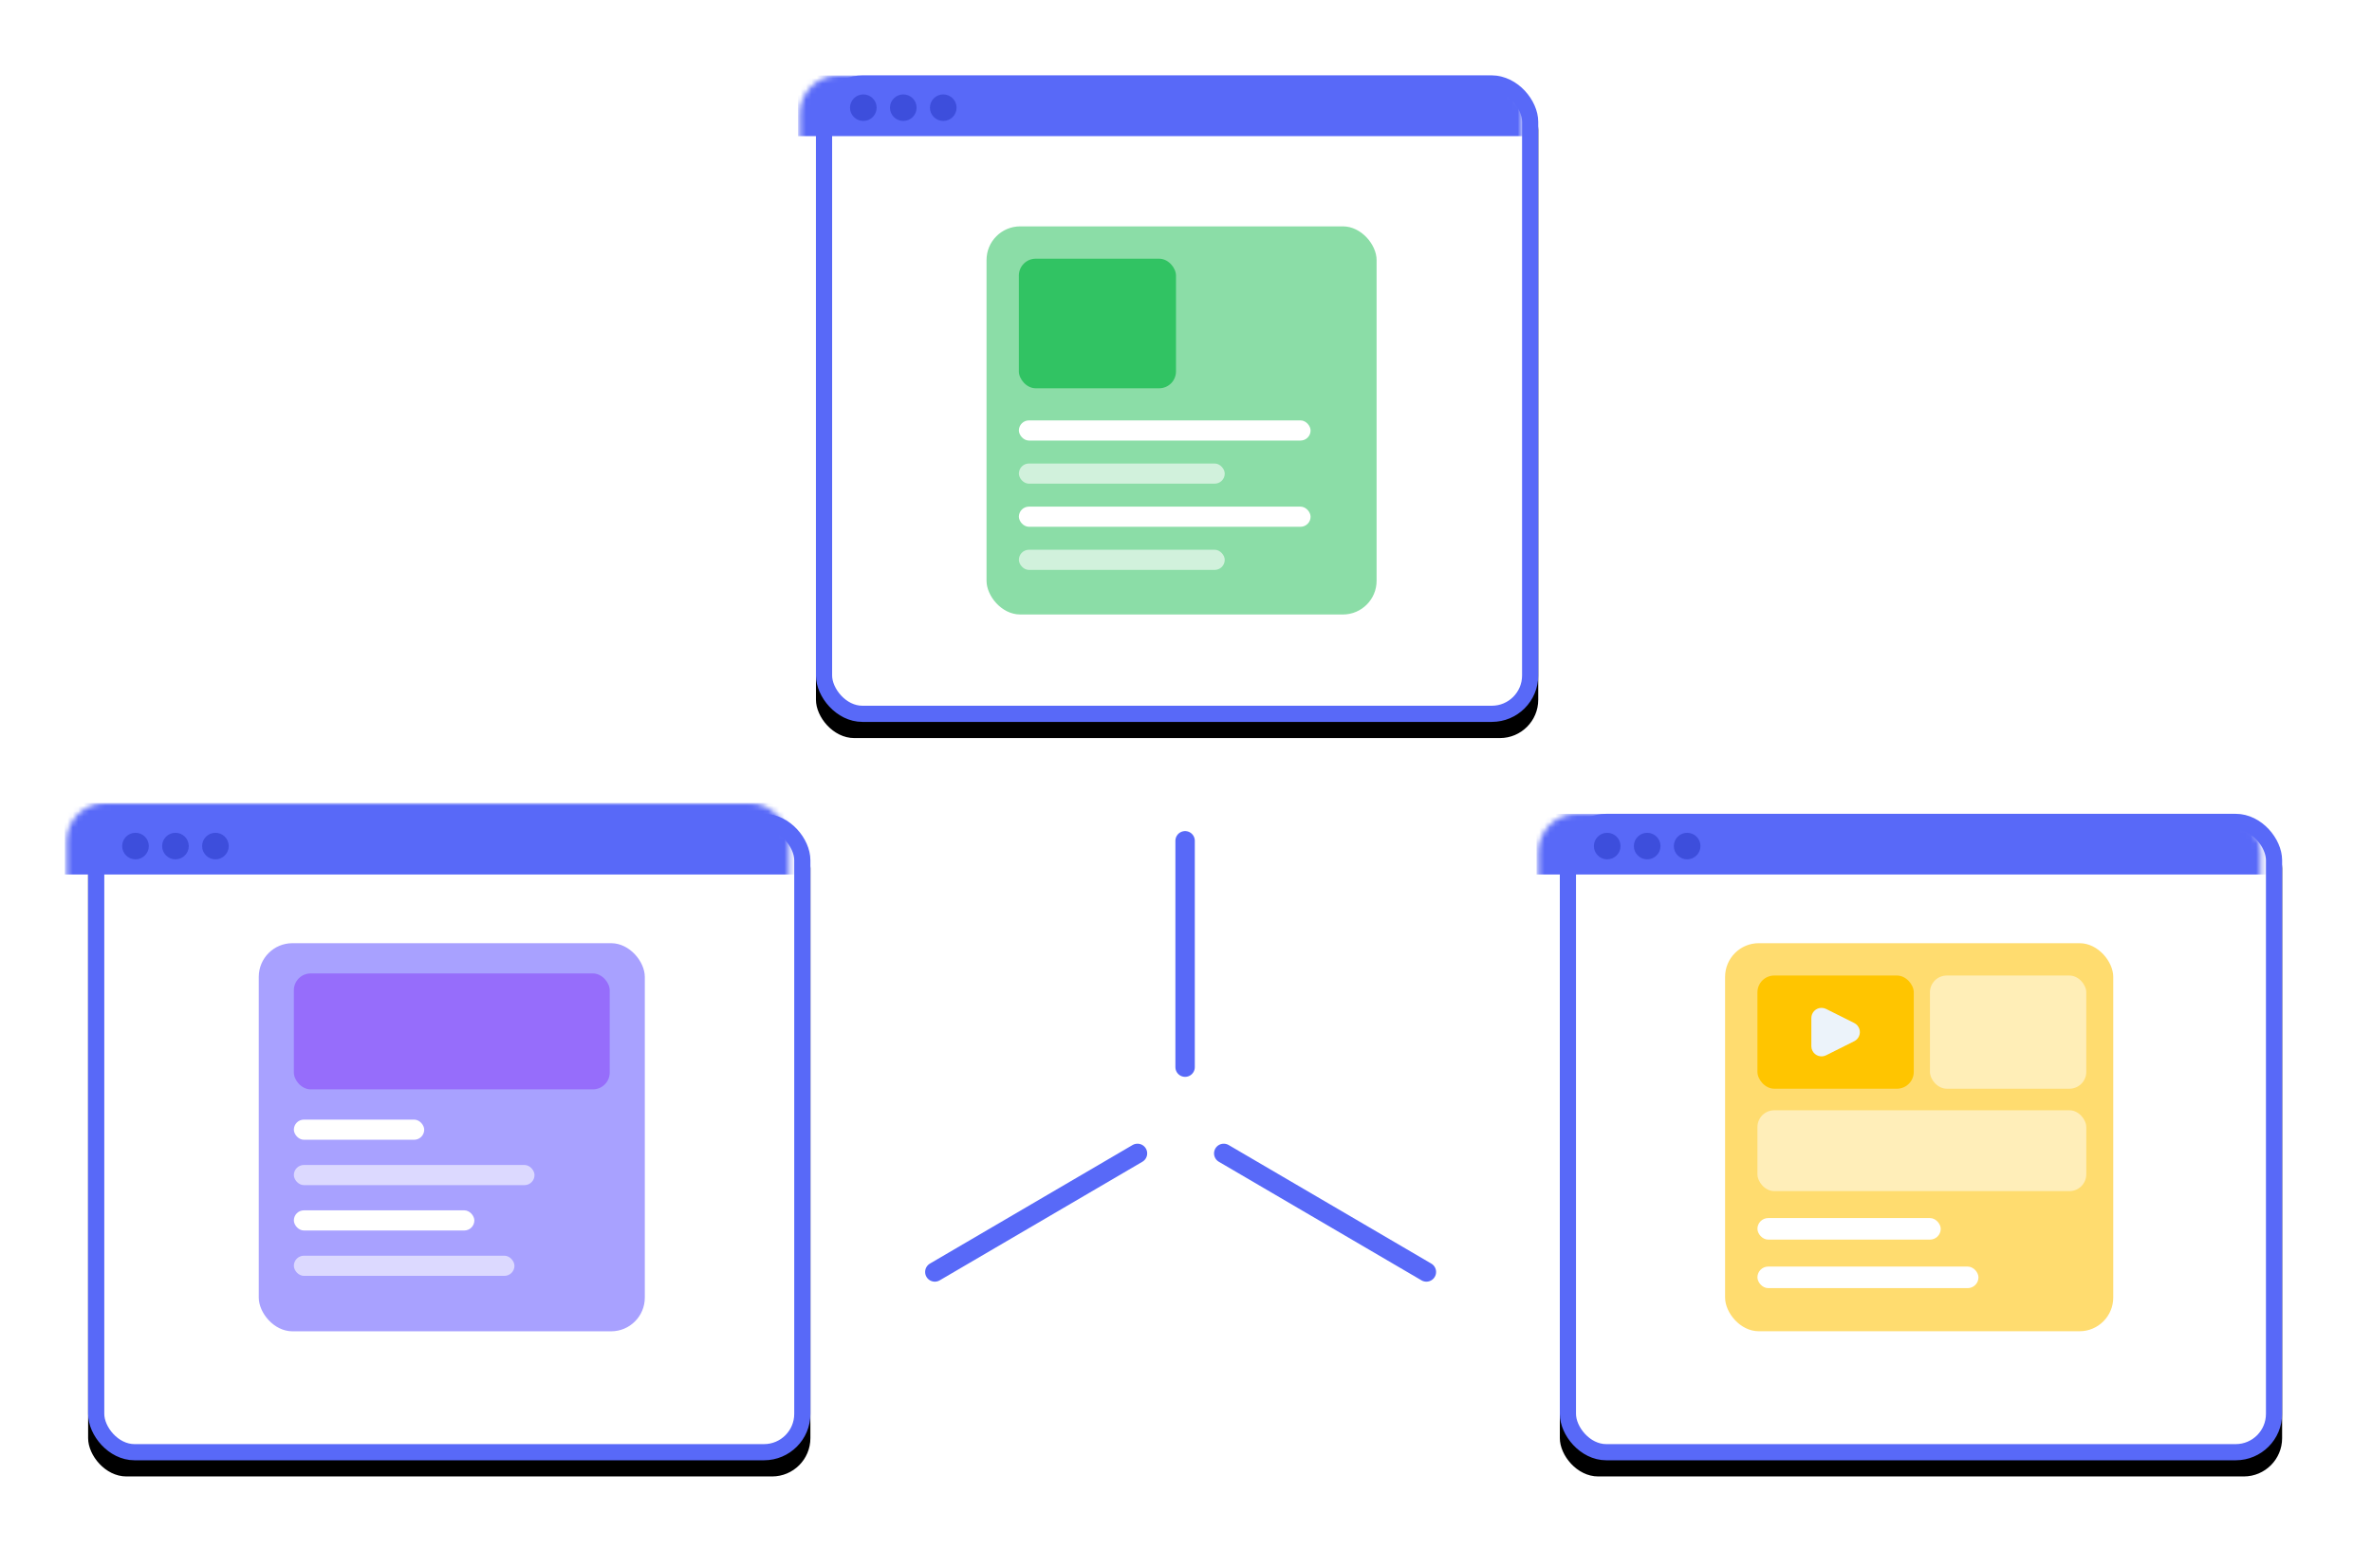 <svg width="440px" height="291px" viewBox="0 0 440 291" version="1.1" xmlns="http://www.w3.org/2000/svg" xmlns:xlink="http://www.w3.org/1999/xlink">
    <!-- Generator: Sketch 51.3 (57544) - http://www.bohemiancoding.com/sketch -->
    <title>Group 9</title>
    <desc>Created with Sketch.</desc>
    <defs>
        <rect id="path-1" x="0.345" y="0" width="133.983" height="119.943" rx="7.109"></rect>
        <filter x="-20.2%" y="-20.0%" width="140.3%" height="145.0%" filterUnits="objectBoundingBox" id="filter-3">
            <feOffset dx="0" dy="3" in="SourceAlpha" result="shadowOffsetOuter1"></feOffset>
            <feGaussianBlur stdDeviation="8.5" in="shadowOffsetOuter1" result="shadowBlurOuter1"></feGaussianBlur>
            <feComposite in="shadowBlurOuter1" in2="SourceAlpha" operator="out" result="shadowBlurOuter1"></feComposite>
            <feColorMatrix values="0 0 0 0 1   0 0 0 0 1   0 0 0 0 1  0 0 0 0.284 0" type="matrix" in="shadowBlurOuter1"></feColorMatrix>
        </filter>
        <rect id="path-4" x="0.345" y="0" width="133.983" height="119.943" rx="7.109"></rect>
        <filter x="-20.2%" y="-20.0%" width="140.3%" height="145.0%" filterUnits="objectBoundingBox" id="filter-6">
            <feOffset dx="0" dy="3" in="SourceAlpha" result="shadowOffsetOuter1"></feOffset>
            <feGaussianBlur stdDeviation="8.5" in="shadowOffsetOuter1" result="shadowBlurOuter1"></feGaussianBlur>
            <feComposite in="shadowBlurOuter1" in2="SourceAlpha" operator="out" result="shadowBlurOuter1"></feComposite>
            <feColorMatrix values="0 0 0 0 1   0 0 0 0 1   0 0 0 0 1  0 0 0 0.284 0" type="matrix" in="shadowBlurOuter1"></feColorMatrix>
        </filter>
        <rect id="path-7" x="0.345" y="0" width="133.983" height="119.943" rx="7.109"></rect>
        <filter x="-20.2%" y="-20.0%" width="140.3%" height="145.0%" filterUnits="objectBoundingBox" id="filter-9">
            <feOffset dx="0" dy="3" in="SourceAlpha" result="shadowOffsetOuter1"></feOffset>
            <feGaussianBlur stdDeviation="8.5" in="shadowOffsetOuter1" result="shadowBlurOuter1"></feGaussianBlur>
            <feComposite in="shadowBlurOuter1" in2="SourceAlpha" operator="out" result="shadowBlurOuter1"></feComposite>
            <feColorMatrix values="0 0 0 0 1   0 0 0 0 1   0 0 0 0 1  0 0 0 0.284 0" type="matrix" in="shadowBlurOuter1"></feColorMatrix>
        </filter>
    </defs>
    <g id="Current" stroke="none" stroke-width="1" fill="none" fill-rule="evenodd">
        <g id="DET-Desktop-Index" transform="translate(-151, -814)">
            <g id="Group-9" transform="translate(167, 828)">
                <g id="Group" transform="translate(273, 137)">
                    <g id="Rectangle-5-Copy-3">
                        <mask id="mask-2" fill="white">
                            <use xlink:href="#path-1"></use>
                        </mask>
                        <g id="Mask">
                            <use fill="black" fill-opacity="1" filter="url(#filter-3)" xlink:href="#path-1"></use>
                            <rect stroke="#5869F8" stroke-width="3" stroke-linejoin="square" fill="#FFFFFF" fill-rule="evenodd" x="1.845" y="1.5" width="130.983" height="116.943" rx="7.109"></rect>
                        </g>
                        <rect id="Rectangle-5" fill="#5869F8" mask="url(#mask-2)" x="-3.979" y="0" width="143.338" height="11.256"></rect>
                        <ellipse id="Oval" fill="#3D4EDC" mask="url(#mask-2)" cx="9.133" cy="5.98" rx="2.471" ry="2.462"></ellipse>
                        <ellipse id="Oval-Copy" fill="#3D4EDC" mask="url(#mask-2)" cx="16.547" cy="5.98" rx="2.471" ry="2.462"></ellipse>
                        <ellipse id="Oval-Copy-2" fill="#3D4EDC" mask="url(#mask-2)" cx="23.961" cy="5.98" rx="2.471" ry="2.462"></ellipse>
                    </g>
                </g>
                <g id="Group-23" transform="translate(304, 161)">
                    <rect id="Rectangle-8" fill="#FFDC6F" x="0" y="0" width="72" height="72" rx="6.248"></rect>
                    <rect id="Rectangle-8-Copy" fill="#FFC500" x="6" y="6" width="29" height="21" rx="3.124"></rect>
                    <path d="M18.734,20.8 C17.801,21.267 16.666,20.888 16.199,19.955 C16.068,19.693 16,19.404 16,19.11 L16,13.889 C16,12.846 16.846,12 17.889,12 C18.182,12 18.472,12.068 18.734,12.199 L23.955,14.81 C24.888,15.277 25.267,16.411 24.8,17.345 C24.617,17.71 24.321,18.007 23.955,18.189 L18.734,20.8 Z" id="Triangle" fill="#ECF3FA"></path>
                    <rect id="Rectangle-8-Copy-6" fill="#FFFFFF" opacity="0.5" x="38" y="6" width="29" height="21" rx="3.124"></rect>
                    <rect id="Rectangle-8-Copy-2" fill="#FFFFFF" opacity="0.515" x="6" y="31" width="61" height="15" rx="3.124"></rect>
                    <rect id="Rectangle-8-Copy-4" fill="#FFFFFF" x="6" y="51" width="34" height="4" rx="2"></rect>
                    <rect id="Rectangle-8-Copy-5" fill="#FFFFFF" x="6" y="60" width="41" height="4" rx="2"></rect>
                </g>
                <g id="Rectangle-5-Copy-3" transform="translate(135.012, 0)">
                    <mask id="mask-5" fill="white">
                        <use xlink:href="#path-4"></use>
                    </mask>
                    <g id="Mask">
                        <use fill="black" fill-opacity="1" filter="url(#filter-6)" xlink:href="#path-4"></use>
                        <rect stroke="#5869F8" stroke-width="3" stroke-linejoin="square" fill="#FFFFFF" fill-rule="evenodd" x="1.845" y="1.5" width="130.983" height="116.943" rx="7.109"></rect>
                    </g>
                    <rect id="Rectangle-5" fill="#5869F8" mask="url(#mask-5)" x="-2.979" y="0" width="141.338" height="11.256"></rect>
                    <ellipse id="Oval" fill="#3D4EDC" mask="url(#mask-5)" cx="9.133" cy="5.98" rx="2.471" ry="2.462"></ellipse>
                    <ellipse id="Oval-Copy" fill="#3D4EDC" mask="url(#mask-5)" cx="16.547" cy="5.98" rx="2.471" ry="2.462"></ellipse>
                    <ellipse id="Oval-Copy-2" fill="#3D4EDC" mask="url(#mask-5)" cx="23.961" cy="5.98" rx="2.471" ry="2.462"></ellipse>
                </g>
                <g id="Group-25" transform="translate(167, 28)">
                    <rect id="Rectangle-8" fill="#31C363" opacity="0.56" x="0" y="0" width="72.355" height="72.012" rx="6.248"></rect>
                    <rect id="Rectangle-8-Copy" fill="#31C363" x="6" y="6" width="29.143" height="24.041" rx="3.124"></rect>
                    <rect id="Rectangle-8-Copy-2" fill="#FFFFFF" x="6" y="36" width="54.111" height="3.741" rx="1.87"></rect>
                    <rect id="Rectangle-8-Copy-3" fill="#FFFFFF" opacity="0.6" x="6" y="44" width="38.187" height="3.741" rx="1.87"></rect>
                    <rect id="Rectangle-8-Copy-4" fill="#FFFFFF" x="6" y="52" width="54.111" height="3.741" rx="1.87"></rect>
                    <rect id="Rectangle-8-Copy-5" fill="#FFFFFF" opacity="0.6" x="6" y="60" width="38.187" height="3.741" rx="1.87"></rect>
                </g>
                <g id="Group-Copy" transform="translate(0, 137)">
                    <g id="Rectangle-5-Copy-3">
                        <mask id="mask-8" fill="white">
                            <use xlink:href="#path-7"></use>
                        </mask>
                        <g id="Mask">
                            <use fill="black" fill-opacity="1" filter="url(#filter-9)" xlink:href="#path-7"></use>
                            <rect stroke="#5869F8" stroke-width="3" stroke-linejoin="square" fill="#FFFFFF" fill-rule="evenodd" x="1.845" y="1.5" width="130.983" height="116.943" rx="7.109"></rect>
                        </g>
                        <rect id="Rectangle-5" fill="#5869F8" mask="url(#mask-8)" x="-3.979" y="-2" width="143.338" height="13.256"></rect>
                        <ellipse id="Oval" fill="#3D4EDC" mask="url(#mask-8)" cx="9.133" cy="5.98" rx="2.471" ry="2.462"></ellipse>
                        <ellipse id="Oval-Copy" fill="#3D4EDC" mask="url(#mask-8)" cx="16.547" cy="5.98" rx="2.471" ry="2.462"></ellipse>
                        <ellipse id="Oval-Copy-2" fill="#3D4EDC" mask="url(#mask-8)" cx="23.961" cy="5.98" rx="2.471" ry="2.462"></ellipse>
                    </g>
                </g>
                <g id="Group-26" transform="translate(32, 161)">
                    <g id="Group-5-Copy">
                        <rect id="Rectangle-8" fill="#A8A1FF" x="0" y="0" width="71.611" height="72.012" rx="6.248"></rect>
                        <rect id="Rectangle-8-Copy" fill="#966DFB" x="6.51" y="5.611" width="58.591" height="21.51" rx="3.124"></rect>
                        <rect id="Rectangle-8-Copy-2" fill="#FFFFFF" x="6.51" y="32.733" width="24.18" height="3.741" rx="1.87"></rect>
                        <rect id="Rectangle-8-Copy-3" fill="#FFFFFF" opacity="0.6" x="6.51" y="41.15" width="44.641" height="3.741" rx="1.87"></rect>
                        <rect id="Rectangle-8-Copy-4" fill="#FFFFFF" x="6.51" y="49.567" width="33.481" height="3.741" rx="1.87"></rect>
                        <rect id="Rectangle-8-Copy-5" fill="#FFFFFF" opacity="0.6" x="6.51" y="57.984" width="40.921" height="3.741" rx="1.87"></rect>
                    </g>
                </g>
                <path d="M203.833,142 L203.833,184" id="Path-6" stroke="#5869F8" stroke-width="3.6" stroke-linecap="round" stroke-linejoin="round"></path>
                <path d="M195,200 L157.409,222" id="Path-6-Copy" stroke="#5869F8" stroke-width="3.6" stroke-linecap="round" stroke-linejoin="round"></path>
                <path d="M249,200 L211.409,222" id="Path-6-Copy-2" stroke="#5869F8" stroke-width="3.6" stroke-linecap="round" stroke-linejoin="round" transform="translate(230, 211) scale(-1, 1) translate(-230, -211) "></path>
            </g>
        </g>
    </g>
</svg>